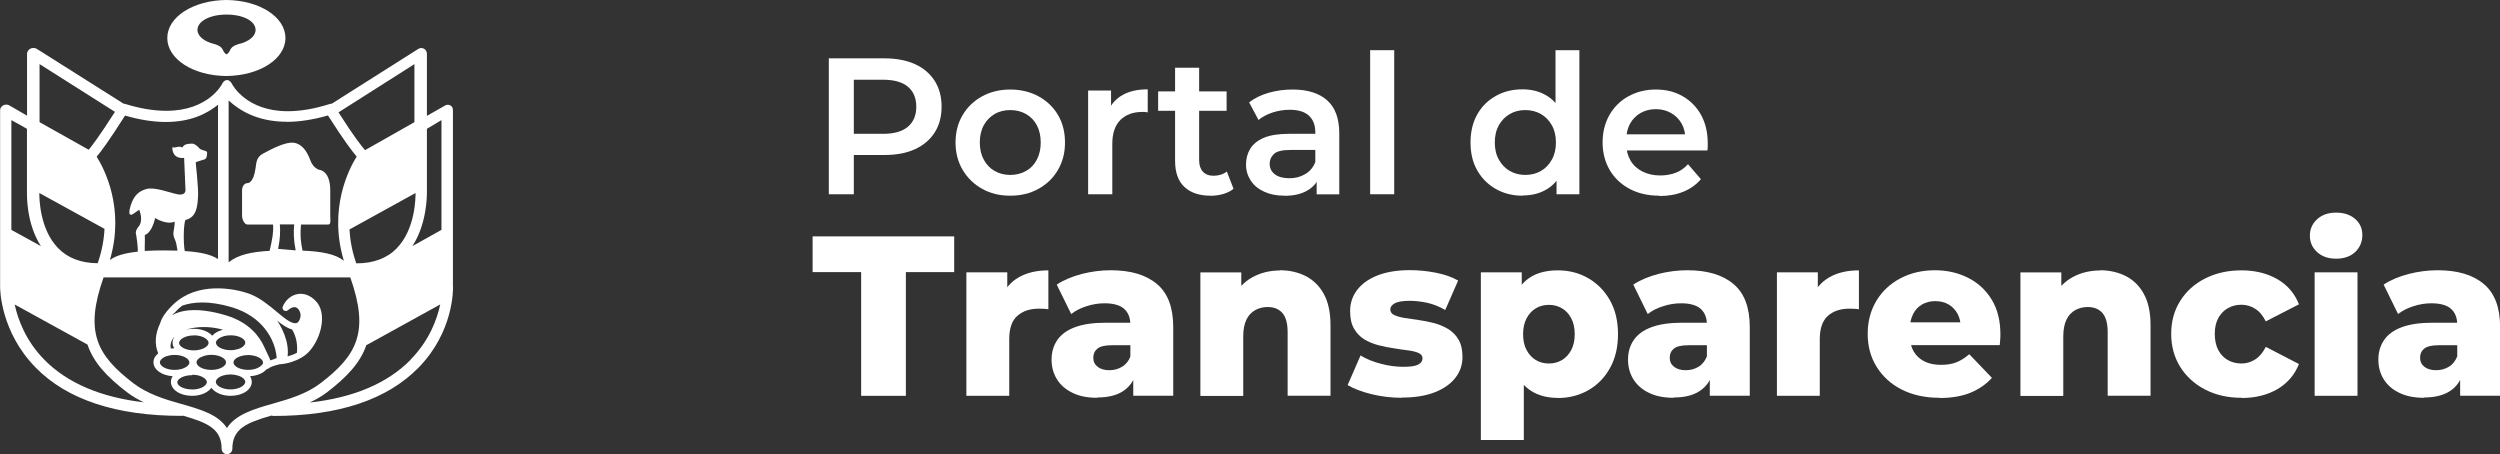 <?xml version="1.0" encoding="UTF-8"?>
<svg id="b" data-name="Capa 2" xmlns="http://www.w3.org/2000/svg" viewBox="0 0 242.09 43.97">
  <rect x="0" y="0" width="242.09" height="43.97" fill="#333333" stroke="none"/>
  <g id="c" data-name="Capa 1">
    <g>
      <path d="M27.05,35.27c.12-.01,.2-.01,.2-.01,0,0,.02,0,.02,0,.07,0,1.75-.18,2.71-1.27,1.18-1.35,1.69-3.7,.61-4.83-.53-.56-1.17-.8-1.79-.68-.62,.12-1.16,.58-1.42,1.21-.06,.13,0,.29,.11,.37,.12,.08,.28,.08,.39-.02,.27-.24,.54-.34,.75-.28,.19,.05,.35,.24,.44,.51,.08,.25,.03,.58-.12,.81-.05,.08-.16,.21-.3,.22-.47,.05-1.15-.52-1.88-1.13-.72-.6-1.53-1.27-2.45-1.65-1.24-.51-4.65-1.26-7.04,.54-.01,0-.02,.01-.03,.02-.06,.04-1.43,1.1-1.74,2.22-.5,1.05-.56,2.03-.19,2.92-.3,.24-.46,.54-.46,.86,0,.72,.8,1.28,1.86,1.35-.11,.17-.17,.35-.17,.55,0,.76,.9,1.35,2.05,1.35,.84,0,1.54-.32,1.87-.78,.32,.46,1.03,.78,1.86,.78,1.15,0,2.05-.59,2.05-1.35,0-.19-.06-.38-.17-.55,.68-.04,1.27-.29,1.6-.67,.05,0,.1-.03,.15-.06,.24-.19,.7-.33,1.1-.42Zm1.69-1.1c-.3,.16-.6,.26-.86,.33-.01,0-.02,0-.03,0,.18-1.48-.65-2.92-1.01-3.45,.51,.41,.98,.74,1.44,.85,.29,.48,.58,1.24,.47,2.28Zm-2.57,.71c-.06-.21-.27-.6-.57-1.26-.46-1.03-1.47-2.4-3.68-3.07-2.94-.89-4.5-.46-5.25-.03,.05-.06,.1-.11,.15-.17,.04-.02,.08-.04,.11-.08,.22-.26,.46-.48,.71-.67,1.02-.36,2.58-.52,4.84,.16,3.01,.92,3.92,3.1,4.16,4,.08,.3,.14,.65,.15,.93-.02,0-.05,0-.07,.01-.06,0-.11,.03-.15,.07-.13,.04-.27,.08-.39,.13Zm-4.57-2.95c-.45,.11-.81,.31-1.05,.58-.35-.4-1.01-.67-1.78-.67-.27,0-.52,.03-.75,.09,.75-.26,1.71-.33,2.69-.19,.3,.04,.6,.11,.89,.19Zm-2.83,.54c.82,0,1.43,.38,1.43,.73,0,.18-.17,.38-.45,.52-.08,.04-.16,.07-.25,.1-.22,.07-.47,.11-.73,.11-.82,0-1.43-.38-1.43-.72s.59-.73,1.43-.73Zm.95,2.01c.07-.03,.16-.05,.25-.07,.16-.03,.33-.05,.49-.05,.84,0,1.43,.38,1.43,.73s-.59,.73-1.43,.73-1.43-.38-1.43-.73c0-.24,.27-.48,.69-.61Zm1.18-1.28c0-.34,.59-.73,1.43-.73,.14,0,.28,.01,.41,.03,.57,.09,1.01,.38,1.01,.67v.02c0,.23-.27,.48-.69,.61-.22,.07-.47,.11-.73,.11-.84,0-1.42-.38-1.42-.72Zm-4.36,.56c-.02-.13-.03-.25-.02-.38,.03-.3,.18-.57,.42-.82-.15,.19-.23,.4-.23,.63,0,.19,.06,.38,.17,.54-.12,0-.23,0-.34,.02Zm7.69-.05s.01,.02,.02,.03c-.01,0-.02,0-.04,0,0-.01,.01-.02,.02-.03Zm-8.75,1.38c0-.17,.14-.34,.38-.48,.18-.1,.39-.17,.64-.21,.13-.02,.27-.03,.41-.03,.84,0,1.43,.38,1.43,.73,0,.19-.17,.34-.28,.41-.28,.2-.7,.31-1.15,.31-.84,0-1.43-.38-1.43-.73Zm3.12,2.62c-.84,0-1.43-.35-1.43-.69s.61-.69,1.43-.69h.01s0-.03,.02-.03c0,0,.02-.02,.03-.01,.42,0,.81,.11,1.07,.29,.11,.08,.3,.23,.3,.42,0,.34-.59,.72-1.43,.72Zm3.73,0c-.84,0-1.43-.38-1.43-.73,0-.11,.06-.22,.17-.33,0,0,0,0,.01-.01,.26-.24,.74-.38,1.24-.38,.26,0,.51,.04,.73,.11,.42,.13,.7,.38,.7,.61,0,.34-.59,.73-1.43,.73Zm3.06-2.42c-.16,.25-.66,.53-1.36,.53-.24,0-.46-.03-.67-.09-.45-.13-.75-.38-.75-.63,0-.24,.27-.48,.69-.61,.22-.07,.48-.11,.74-.11,.17,0,.33,.02,.48,.05,.55,.11,.95,.39,.95,.68,0,.07-.02,.13-.06,.2Z" style="fill: #fff;"/>
      <path d="M43.86,27.78V10.69c0-.2-.06-.38-.23-.47-.17-.1-.36-.1-.53,0l-1.76,1V5.2c0-.2-.11-.38-.28-.48-.18-.1-.39-.09-.56,.02l-8.37,5.3c-.08-.01-.15,.02-.23,.04-1.45,.46-2.81,.69-4.03,.69h0c-4.05,0-5.37-2.57-5.42-2.67-.09-.18-.27-.35-.46-.35h0c-.2,0-.38,.16-.46,.34-.05,.11-1.37,2.64-5.42,2.64-1.22,0-2.58-.22-4.03-.68-.04-.01-.07-.01-.11-.01L3.56,4.73c-.17-.11-.43-.11-.61-.02-.18,.1-.33,.28-.33,.48v6.01l-1.73-1c-.17-.1-.41-.09-.58,0-.17,.1-.3,.28-.3,.47V27.78c0,.25,.04,4.34,3.44,7.81,3.04,3.11,7.81,4.68,14.11,4.68,.05,0,.12,0,.16-.02,2.39,.69,3.74,1.28,3.74,3.21,0,.29,.24,.52,.52,.52s.52-.23,.52-.52c0-1.94,1.36-2.52,3.79-3.22,.06,.02,.13,.04,.2,.04,6.3,0,11-1.58,14.04-4.68,3.4-3.47,3.34-7.56,3.34-7.81Zm-29.84-5.02c.74-.26,1-1.65,1-1.65,0,0,1.09,.71,1.9,.35,0,.33-.1,.88-.1,.88,0,0-.12,.41,.12,.86,.12,.23,.2,.75,.25,1.07-.39-.01-.8-.02-1.22-.02-.68,0-1.34,.01-1.95,.05-.02-.62,.03-.92,0-1.55Zm13.08-1.03h1.39c-.07,.7-.07,1.46,.14,2.51-.02,0-.04,0-.06,0l-1.64-.14c.21-1.01,.22-1.68,.17-2.38Zm11.35,2.29c-.96,.99-2.29,1.49-3.95,1.48-.41-1.16-.6-2.26-.66-3.28l6.4-3.53c0,.55-.04,3.5-1.8,5.33ZM3.81,18.69l6.31,3.47c-.05,1.04-.25,2.16-.66,3.33-1.61-.01-2.91-.5-3.85-1.48-1.76-1.82-1.81-4.79-1.8-5.33Zm38.94-7.06v10.63l-2.81,1.57c1.44-2.23,1.4-5.01,1.4-5.27v-6.09l1.41-.84Zm-2.62,.2l-4.78,2.71c-.28-.32-1.03-1.23-2.57-3.66l7.35-4.67v5.63Zm-12.39-.03c1.22,0,2.6-.21,4.02-.62,1.53,2.41,2.36,3.49,2.78,3.98-.74,1.18-2.76,5.05-1.24,10.1-.78-.67-2.23-.92-4-.99-.24-1.1-.22-1.83-.15-2.53h2.64c.29,0,.19-.48,.19-.87v-2.44c0-1.87-.99-1.97-.99-1.97,0,0-.64-.09-.95-.97-.32-.87-.83-1.58-1.61-1.67-.76-.09-2,.53-2.97,1.06-.59,.33-.63,.76-.71,1.39-.2,1.53-.79,1.46-.79,1.46-.29,0-.52,.32-.52,.7v2.44c0,.39,.23,.87,.52,.87h2.48c.06,.7-.06,1.41-.33,2.55-1.75,.09-3.07,.38-3.97,1.11V9.73c1.01,.92,2.73,2.06,5.62,2.06Zm-6.63-1.66v14.95c-.7-.48-1.85-.69-3.22-.78-.14-.75-.13-2.51,.06-3.01,1.12-.25,1.18-1.39,1.23-2.36,.04-.72-.23-3.22-.23-3.22,.11-.07,.6-.2,.69-.24,.15-.02,.29-.08,.35-.24,.05-.18,.11-.45,.03-.55-.08-.11-.63-.16-.73-.35-.26-.28-.51-.46-.76-.43-.34,.02-.68,.02-.88,.38-.31-.22-.63,.07-.96-.03,0,0-.1,1.15,1.14,1.03l.13,3.07s.09,.62-.79,.45c-.65-.13-2.22-.73-2.98-.51-.57,.16-1.19,.45-1.55,1.64-.36,1.19,.23,.79,.23,.79l.61-.42s.45,1.04-.06,1.63c-.41,.47-.23,.82-.23,.82,0,0,.18,1.07,.15,1.61-1.15,.12-2.09,.35-2.7,.81,1.47-5-.54-8.84-1.28-10.01,.42-.49,1.22-1.57,2.75-3.98,1.41,.41,2.73,.62,3.94,.62,2.47,0,4.04-.84,5.05-1.66ZM3.82,6.2l7.31,4.63c-1.51,2.37-2.24,3.31-2.54,3.67l-4.76-2.67V6.2Zm-1.21,6.27v6.09c0,.26-.09,3.04,1.35,5.27l-2.86-1.57V11.63l1.51,.84ZM1.43,29.49l7.03,3.87s0,0,.01,0c.59,1.77,1.92,3.15,3.8,4.6,.52,.4,1.09,.73,1.66,1-4.18-.49-7.42-1.87-9.64-4.13-1.82-1.85-2.56-3.93-2.87-5.35Zm20.55,11.97c-.85-1.33-2.61-1.83-4.45-2.35-1.61-.45-3.27-.97-4.63-2.01-3.48-2.68-4.76-4.91-2.87-10.24h23.89c1.89,5.33,.61,7.57-2.87,10.24-1.35,1.04-3.02,1.53-4.63,1.99-1.84,.52-3.6,1.04-4.45,2.37Zm17.8-6.64c-2.24,2.29-5.53,3.69-9.79,4.16,.59-.28,1.16-.6,1.7-1.01,1.87-1.44,3.19-2.81,3.79-4.56,.04-.01,.08-.03,.12-.05l7.03-3.88c-.3,1.41-1.04,3.48-2.86,5.33Z" style="fill: #fff;"/>
      <path d="M21.92,7.36c3.2-.03,5.72-1.64,5.72-3.68S25.13,.03,21.92,0c-3.21,.03-5.72,1.64-5.72,3.68,0,2.04,2.5,3.65,5.72,3.68Zm0-5.95c1.66,0,2.83,.64,2.83,1.49,0,.61-.66,1.15-1.69,1.38-.98,.32-.61,.66-1.12,.99,0,0-.01,0-.01,0,0,0,0,0,0,0-.51-.33-.14-.67-1.11-.99-1.03-.23-1.7-.78-1.7-1.38,0-.85,1.21-1.49,2.82-1.49Z" style="fill: #fff;"/>
    </g>
  </g>
  <g id="d" data-name="Capa 3">
    <g>
      <path d="M80.26,18.82V5.65h5.37c1.16,0,2.15,.19,2.97,.56s1.46,.92,1.91,1.62,.67,1.54,.67,2.5-.22,1.8-.67,2.5-1.08,1.24-1.91,1.62-1.82,.56-2.97,.56h-4.03l1.08-1.15v4.95h-2.42Zm2.42-4.68l-1.08-1.18h3.91c1.07,0,1.87-.23,2.41-.69,.54-.46,.81-1.1,.81-1.93s-.27-1.49-.81-1.94-1.34-.68-2.41-.68h-3.91l1.08-1.2v7.62Z" style="fill: #fff;"/>
      <path d="M97.82,18.95c-1.02,0-1.93-.22-2.72-.67-.79-.44-1.42-1.06-1.88-1.83-.46-.78-.69-1.66-.69-2.65s.23-1.89,.69-2.66c.46-.77,1.09-1.38,1.88-1.81s1.7-.66,2.72-.66,1.95,.22,2.75,.66,1.43,1.04,1.88,1.8,.68,1.65,.68,2.67-.23,1.87-.68,2.65-1.08,1.39-1.88,1.83c-.8,.45-1.72,.67-2.75,.67Zm0-2.01c.57,0,1.08-.13,1.53-.38,.45-.25,.8-.61,1.05-1.09,.25-.48,.38-1.03,.38-1.67s-.13-1.21-.38-1.68c-.25-.47-.61-.83-1.05-1.08s-.95-.38-1.51-.38-1.08,.12-1.52,.38-.79,.61-1.05,1.08c-.26,.47-.39,1.03-.39,1.68s.13,1.2,.39,1.67c.26,.48,.61,.84,1.05,1.09,.44,.25,.94,.38,1.5,.38Z" style="fill: #fff;"/>
      <path d="M105.37,18.82V8.77h2.22v2.76l-.26-.81c.3-.68,.77-1.19,1.41-1.54s1.44-.53,2.4-.53v2.24c-.1-.03-.19-.04-.28-.05-.09,0-.17,0-.26,0-.88,0-1.58,.26-2.11,.78-.52,.52-.78,1.29-.78,2.32v4.87h-2.33Z" style="fill: #fff;"/>
      <path d="M112.15,10.73v-1.88h6.63v1.88h-6.63Zm5.07,8.22c-1.09,0-1.94-.29-2.54-.86-.6-.57-.89-1.41-.89-2.53V6.56h2.33V15.51c0,.48,.12,.85,.36,1.11,.24,.26,.58,.4,1.02,.4,.52,0,.96-.14,1.3-.41l.65,1.67c-.27,.23-.61,.39-1.01,.51-.4,.11-.81,.17-1.23,.17Z" style="fill: #fff;"/>
      <path d="M124.37,18.95c-.75,0-1.4-.13-1.96-.39-.56-.26-.99-.61-1.29-1.07-.3-.46-.46-.97-.46-1.55s.13-1.07,.4-1.52c.27-.45,.71-.81,1.31-1.07,.61-.26,1.42-.39,2.42-.39h2.89v1.56h-2.72c-.79,0-1.33,.13-1.6,.39-.27,.26-.41,.57-.41,.95,0,.43,.17,.76,.5,1.02,.34,.25,.8,.38,1.4,.38s1.08-.13,1.54-.4c.45-.26,.78-.65,.98-1.17l.39,1.41c-.22,.59-.62,1.05-1.2,1.37-.58,.33-1.31,.49-2.19,.49Zm3.13-.13v-2.03l-.13-.43v-3.55c0-.69-.21-1.23-.62-1.61-.41-.38-1.03-.57-1.86-.57-.56,0-1.11,.09-1.65,.26-.54,.18-1,.42-1.37,.73l-.91-1.71c.53-.41,1.17-.72,1.91-.93,.74-.21,1.51-.31,2.3-.31,1.44,0,2.56,.35,3.34,1.04,.79,.7,1.18,1.77,1.18,3.22v5.89h-2.2Z" style="fill: #fff;"/>
      <path d="M132.68,18.82V4.86h2.33v13.95h-2.33Z" style="fill: #fff;"/>
      <path d="M147.43,18.95c-.96,0-1.82-.22-2.58-.65-.76-.43-1.36-1.03-1.8-1.8s-.65-1.67-.65-2.71,.22-1.94,.65-2.71,1.03-1.36,1.8-1.79c.76-.43,1.62-.64,2.58-.64,.83,0,1.58,.18,2.24,.55,.66,.37,1.18,.93,1.57,1.68,.38,.75,.58,1.72,.58,2.9s-.19,2.13-.56,2.89c-.37,.76-.89,1.33-1.55,1.7-.66,.38-1.42,.56-2.27,.56Zm.28-2.01c.56,0,1.06-.13,1.5-.38,.44-.25,.79-.61,1.06-1.09,.27-.48,.4-1.03,.4-1.67s-.13-1.21-.4-1.68c-.27-.47-.62-.83-1.06-1.08s-.94-.38-1.5-.38-1.06,.12-1.5,.38c-.44,.25-.8,.61-1.06,1.08-.27,.47-.4,1.03-.4,1.68s.13,1.2,.4,1.67c.27,.48,.62,.84,1.06,1.09,.44,.25,.94,.38,1.5,.38Zm3.02,1.88v-2.37l.09-2.67-.19-2.67V4.86h2.31v13.95h-2.22Z" style="fill: #fff;"/>
      <path d="M160.69,18.95c-1.11,0-2.07-.22-2.9-.67-.83-.44-1.47-1.06-1.92-1.83-.45-.78-.68-1.66-.68-2.65s.22-1.89,.66-2.66c.44-.77,1.05-1.38,1.83-1.81s1.66-.66,2.66-.66,1.83,.21,2.59,.64c.76,.43,1.35,1.03,1.79,1.81,.43,.78,.65,1.69,.65,2.75,0,.1,0,.21,0,.34,0,.13-.02,.25-.03,.36h-8.29v-1.56h7.06l-.91,.49c.01-.58-.11-1.08-.35-1.52-.25-.44-.59-.78-1.02-1.03-.43-.25-.92-.38-1.48-.38s-1.07,.13-1.5,.38c-.43,.25-.76,.6-1.01,1.04-.24,.45-.36,.97-.36,1.57v.38c0,.6,.14,1.13,.41,1.6,.27,.46,.66,.82,1.16,1.07s1.07,.38,1.71,.38c.56,0,1.06-.09,1.51-.26,.45-.17,.84-.45,1.19-.83l1.25,1.45c-.45,.53-1.01,.93-1.69,1.21-.68,.28-1.45,.42-2.32,.42Z" style="fill: #fff;"/>
    </g>
    <g>
      <path d="M83.39,38.33v-11.98h-4.7v-3.46h13.71v3.46h-4.68v11.98h-4.33Z" style="fill: #fff;"/>
      <path d="M93.58,38.33v-11.96h3.96v3.49l-.59-.99c.35-.9,.92-1.57,1.71-2.02,.79-.45,1.74-.67,2.86-.67v3.77c-.19-.03-.35-.05-.49-.05-.14,0-.29-.01-.45-.01-.85,0-1.53,.23-2.06,.69s-.79,1.22-.79,2.26v5.49h-4.15Z" style="fill: #fff;"/>
      <path d="M106.24,38.52c-.95,0-1.75-.16-2.4-.49-.66-.32-1.16-.76-1.5-1.32-.34-.56-.51-1.18-.51-1.88,0-.74,.19-1.37,.56-1.91,.37-.54,.94-.95,1.72-1.24s1.77-.43,3-.43h2.8v2.18h-2.23c-.67,0-1.14,.11-1.41,.33-.27,.22-.4,.51-.4,.88s.14,.66,.42,.88,.66,.33,1.14,.33c.45,0,.86-.11,1.24-.34,.37-.23,.65-.58,.82-1.05l.57,1.54c-.22,.82-.65,1.44-1.28,1.86-.63,.42-1.47,.63-2.5,.63Zm3.5-.2v-2.23l-.28-.55v-4.1c0-.66-.2-1.17-.6-1.53-.4-.36-1.04-.54-1.91-.54-.57,0-1.14,.09-1.73,.28-.58,.18-1.08,.44-1.49,.76l-1.4-2.85c.67-.44,1.48-.78,2.42-1.03,.94-.24,1.88-.36,2.81-.36,1.92,0,3.41,.44,4.47,1.33,1.06,.89,1.58,2.28,1.58,4.18v6.64h-3.87Z" style="fill: #fff;"/>
      <path d="M123.94,26.17c.92,0,1.75,.19,2.49,.56,.74,.38,1.33,.95,1.76,1.73,.43,.78,.65,1.79,.65,3.02v6.84h-4.15v-6.15c0-.85-.17-1.47-.51-1.86-.34-.39-.82-.58-1.43-.58-.44,0-.84,.1-1.2,.3-.36,.2-.65,.5-.85,.92-.2,.41-.31,.95-.31,1.61v5.78h-4.15v-11.96h3.96v3.4l-.77-.99c.45-.87,1.07-1.52,1.86-1.95s1.68-.65,2.67-.65Z" style="fill: #fff;"/>
      <path d="M135.75,38.52c-1.01,0-1.99-.12-2.94-.35-.96-.24-1.72-.53-2.31-.88l1.25-2.87c.55,.34,1.2,.61,1.95,.8,.74,.2,1.47,.3,2.19,.3s1.18-.07,1.45-.22c.27-.15,.41-.34,.41-.6,0-.23-.13-.41-.38-.52-.26-.11-.59-.2-1.01-.25s-.87-.12-1.37-.2c-.5-.07-1-.17-1.5-.3s-.96-.32-1.38-.57c-.42-.26-.75-.61-1-1.05-.25-.44-.37-1-.37-1.68,0-.76,.22-1.45,.67-2.04s1.1-1.07,1.96-1.41c.86-.34,1.91-.52,3.15-.52,.83,0,1.67,.08,2.53,.25,.85,.17,1.57,.42,2.15,.76l-1.25,2.85c-.58-.34-1.17-.57-1.75-.7-.58-.12-1.14-.19-1.66-.19-.7,0-1.19,.08-1.48,.24-.28,.16-.43,.36-.43,.59s.12,.42,.37,.54,.58,.22,1,.29c.42,.07,.87,.13,1.37,.2,.5,.07,1,.17,1.5,.3,.5,.13,.96,.33,1.38,.58,.42,.26,.75,.6,1,1.04,.25,.43,.37,.99,.37,1.67,0,.74-.22,1.4-.67,1.98-.44,.59-1.1,1.06-1.97,1.41-.87,.35-1.94,.53-3.22,.53Z" style="fill: #fff;"/>
      <path d="M143.4,42.61V26.37h3.96v2.03l-.02,3.95,.22,3.97v6.29h-4.15Zm7.46-4.08c-1.01,0-1.87-.22-2.58-.67-.71-.45-1.26-1.12-1.63-2.03-.37-.9-.56-2.06-.56-3.47s.18-2.59,.53-3.5,.88-1.58,1.58-2.02,1.59-.66,2.66-.66,2.06,.25,2.94,.76c.88,.51,1.58,1.22,2.1,2.14,.52,.92,.78,2.01,.78,3.28s-.26,2.36-.78,3.29c-.52,.93-1.22,1.64-2.1,2.14-.88,.5-1.86,.75-2.94,.75Zm-.87-3.33c.47,0,.88-.11,1.26-.33,.37-.22,.67-.54,.9-.97,.23-.43,.34-.94,.34-1.54s-.11-1.12-.34-1.54c-.23-.43-.52-.75-.9-.97s-.79-.33-1.26-.33-.89,.11-1.26,.33c-.37,.22-.67,.54-.9,.97-.23,.43-.34,.94-.34,1.54s.11,1.12,.34,1.54c.23,.43,.53,.75,.9,.97,.37,.22,.79,.33,1.26,.33Z" style="fill: #fff;"/>
      <path d="M162.07,38.52c-.95,0-1.75-.16-2.41-.49-.66-.32-1.16-.76-1.5-1.32-.34-.56-.51-1.18-.51-1.88,0-.74,.19-1.37,.56-1.91,.37-.54,.94-.95,1.72-1.24s1.77-.43,3-.43h2.8v2.18h-2.23c-.67,0-1.14,.11-1.41,.33s-.4,.51-.4,.88,.14,.66,.42,.88c.28,.22,.66,.33,1.14,.33,.45,0,.86-.11,1.24-.34,.37-.23,.64-.58,.82-1.05l.57,1.54c-.22,.82-.64,1.44-1.28,1.86-.63,.42-1.47,.63-2.5,.63Zm3.5-.2v-2.23l-.28-.55v-4.1c0-.66-.2-1.17-.6-1.53-.4-.36-1.04-.54-1.91-.54-.57,0-1.14,.09-1.73,.28-.58,.18-1.08,.44-1.49,.76l-1.4-2.85c.67-.44,1.48-.78,2.42-1.03,.94-.24,1.88-.36,2.81-.36,1.92,0,3.41,.44,4.47,1.33,1.06,.89,1.58,2.28,1.58,4.18v6.64h-3.87Z" style="fill: #fff;"/>
      <path d="M172.07,38.33v-11.96h3.96v3.49l-.59-.99c.35-.9,.92-1.57,1.71-2.02,.79-.45,1.74-.67,2.86-.67v3.77c-.19-.03-.35-.05-.49-.05s-.29-.01-.45-.01c-.85,0-1.53,.23-2.06,.69-.52,.46-.79,1.22-.79,2.26v5.49h-4.15Z" style="fill: #fff;"/>
      <path d="M187.81,38.52c-1.4,0-2.62-.27-3.66-.8s-1.85-1.27-2.43-2.21c-.58-.93-.86-2-.86-3.19s.28-2.25,.84-3.19c.56-.93,1.34-1.66,2.33-2.18,.99-.52,2.11-.78,3.34-.78,1.17,0,2.23,.24,3.19,.72s1.73,1.18,2.3,2.11,.85,2.05,.85,3.38c0,.15,0,.32-.02,.51-.01,.19-.03,.37-.04,.53h-9.38v-2.21h7.17l-1.57,.62c.01-.54-.08-1.01-.29-1.41-.21-.4-.5-.71-.87-.93-.37-.22-.81-.33-1.3-.33s-.93,.11-1.3,.33c-.37,.22-.66,.53-.86,.94s-.31,.88-.31,1.42v.64c0,.59,.12,1.1,.36,1.52s.59,.75,1.04,.98c.45,.23,.99,.34,1.62,.34,.58,0,1.08-.08,1.5-.25s.83-.43,1.24-.78l2.19,2.29c-.57,.63-1.27,1.11-2.1,1.45-.83,.33-1.81,.5-2.95,.5Z" style="fill: #fff;"/>
      <path d="M203.35,26.17c.92,0,1.75,.19,2.49,.56s1.33,.95,1.76,1.73,.65,1.79,.65,3.02v6.84h-4.15v-6.15c0-.85-.17-1.47-.51-1.86-.34-.39-.82-.58-1.43-.58-.44,0-.84,.1-1.2,.3-.36,.2-.65,.5-.85,.92s-.31,.95-.31,1.61v5.78h-4.15v-11.96h3.96v3.4l-.77-.99c.45-.87,1.07-1.52,1.86-1.95s1.68-.65,2.67-.65Z" style="fill: #fff;"/>
      <path d="M217.06,38.52c-1.31,0-2.48-.26-3.51-.79s-1.83-1.26-2.42-2.19c-.58-.93-.88-2-.88-3.21s.29-2.27,.88-3.2c.58-.93,1.39-1.65,2.42-2.17,1.03-.52,2.2-.78,3.51-.78s2.5,.29,3.48,.86c.98,.57,1.67,1.38,2.08,2.43l-3.21,1.65c-.28-.56-.62-.97-1.03-1.22-.41-.26-.85-.39-1.33-.39s-.92,.11-1.31,.33-.7,.54-.93,.96c-.23,.42-.34,.93-.34,1.53s.11,1.14,.34,1.57c.23,.43,.54,.75,.93,.97,.39,.22,.83,.33,1.31,.33s.93-.13,1.33-.39c.41-.26,.75-.67,1.03-1.22l3.21,1.66c-.41,1.04-1.1,1.85-2.08,2.43-.98,.57-2.14,.86-3.48,.86Z" style="fill: #fff;"/>
      <path d="M226.22,25.05c-.76,0-1.37-.21-1.84-.64-.47-.43-.7-.96-.7-1.59s.23-1.16,.7-1.59c.47-.43,1.08-.64,1.84-.64s1.37,.2,1.84,.61,.7,.92,.7,1.56-.23,1.21-.69,1.64c-.46,.43-1.07,.65-1.85,.65Zm-2.08,13.28v-11.96h4.15v11.96h-4.15Z" style="fill: #fff;"/>
      <path d="M234.73,38.52c-.95,0-1.75-.16-2.41-.49-.66-.32-1.16-.76-1.5-1.32-.34-.56-.51-1.18-.51-1.88,0-.74,.19-1.37,.56-1.91,.37-.54,.94-.95,1.72-1.24s1.77-.43,3-.43h2.8v2.18h-2.23c-.67,0-1.14,.11-1.41,.33s-.4,.51-.4,.88,.14,.66,.42,.88c.28,.22,.66,.33,1.14,.33,.45,0,.86-.11,1.24-.34,.37-.23,.64-.58,.82-1.05l.57,1.54c-.22,.82-.64,1.44-1.28,1.86-.63,.42-1.47,.63-2.5,.63Zm3.5-.2v-2.23l-.28-.55v-4.1c0-.66-.2-1.17-.6-1.53-.4-.36-1.04-.54-1.91-.54-.57,0-1.14,.09-1.73,.28-.58,.18-1.08,.44-1.49,.76l-1.4-2.85c.67-.44,1.48-.78,2.42-1.03,.94-.24,1.88-.36,2.81-.36,1.92,0,3.41,.44,4.47,1.33,1.06,.89,1.58,2.28,1.58,4.18v6.64h-3.87Z" style="fill: #fff;"/>
    </g>
  </g>
</svg>